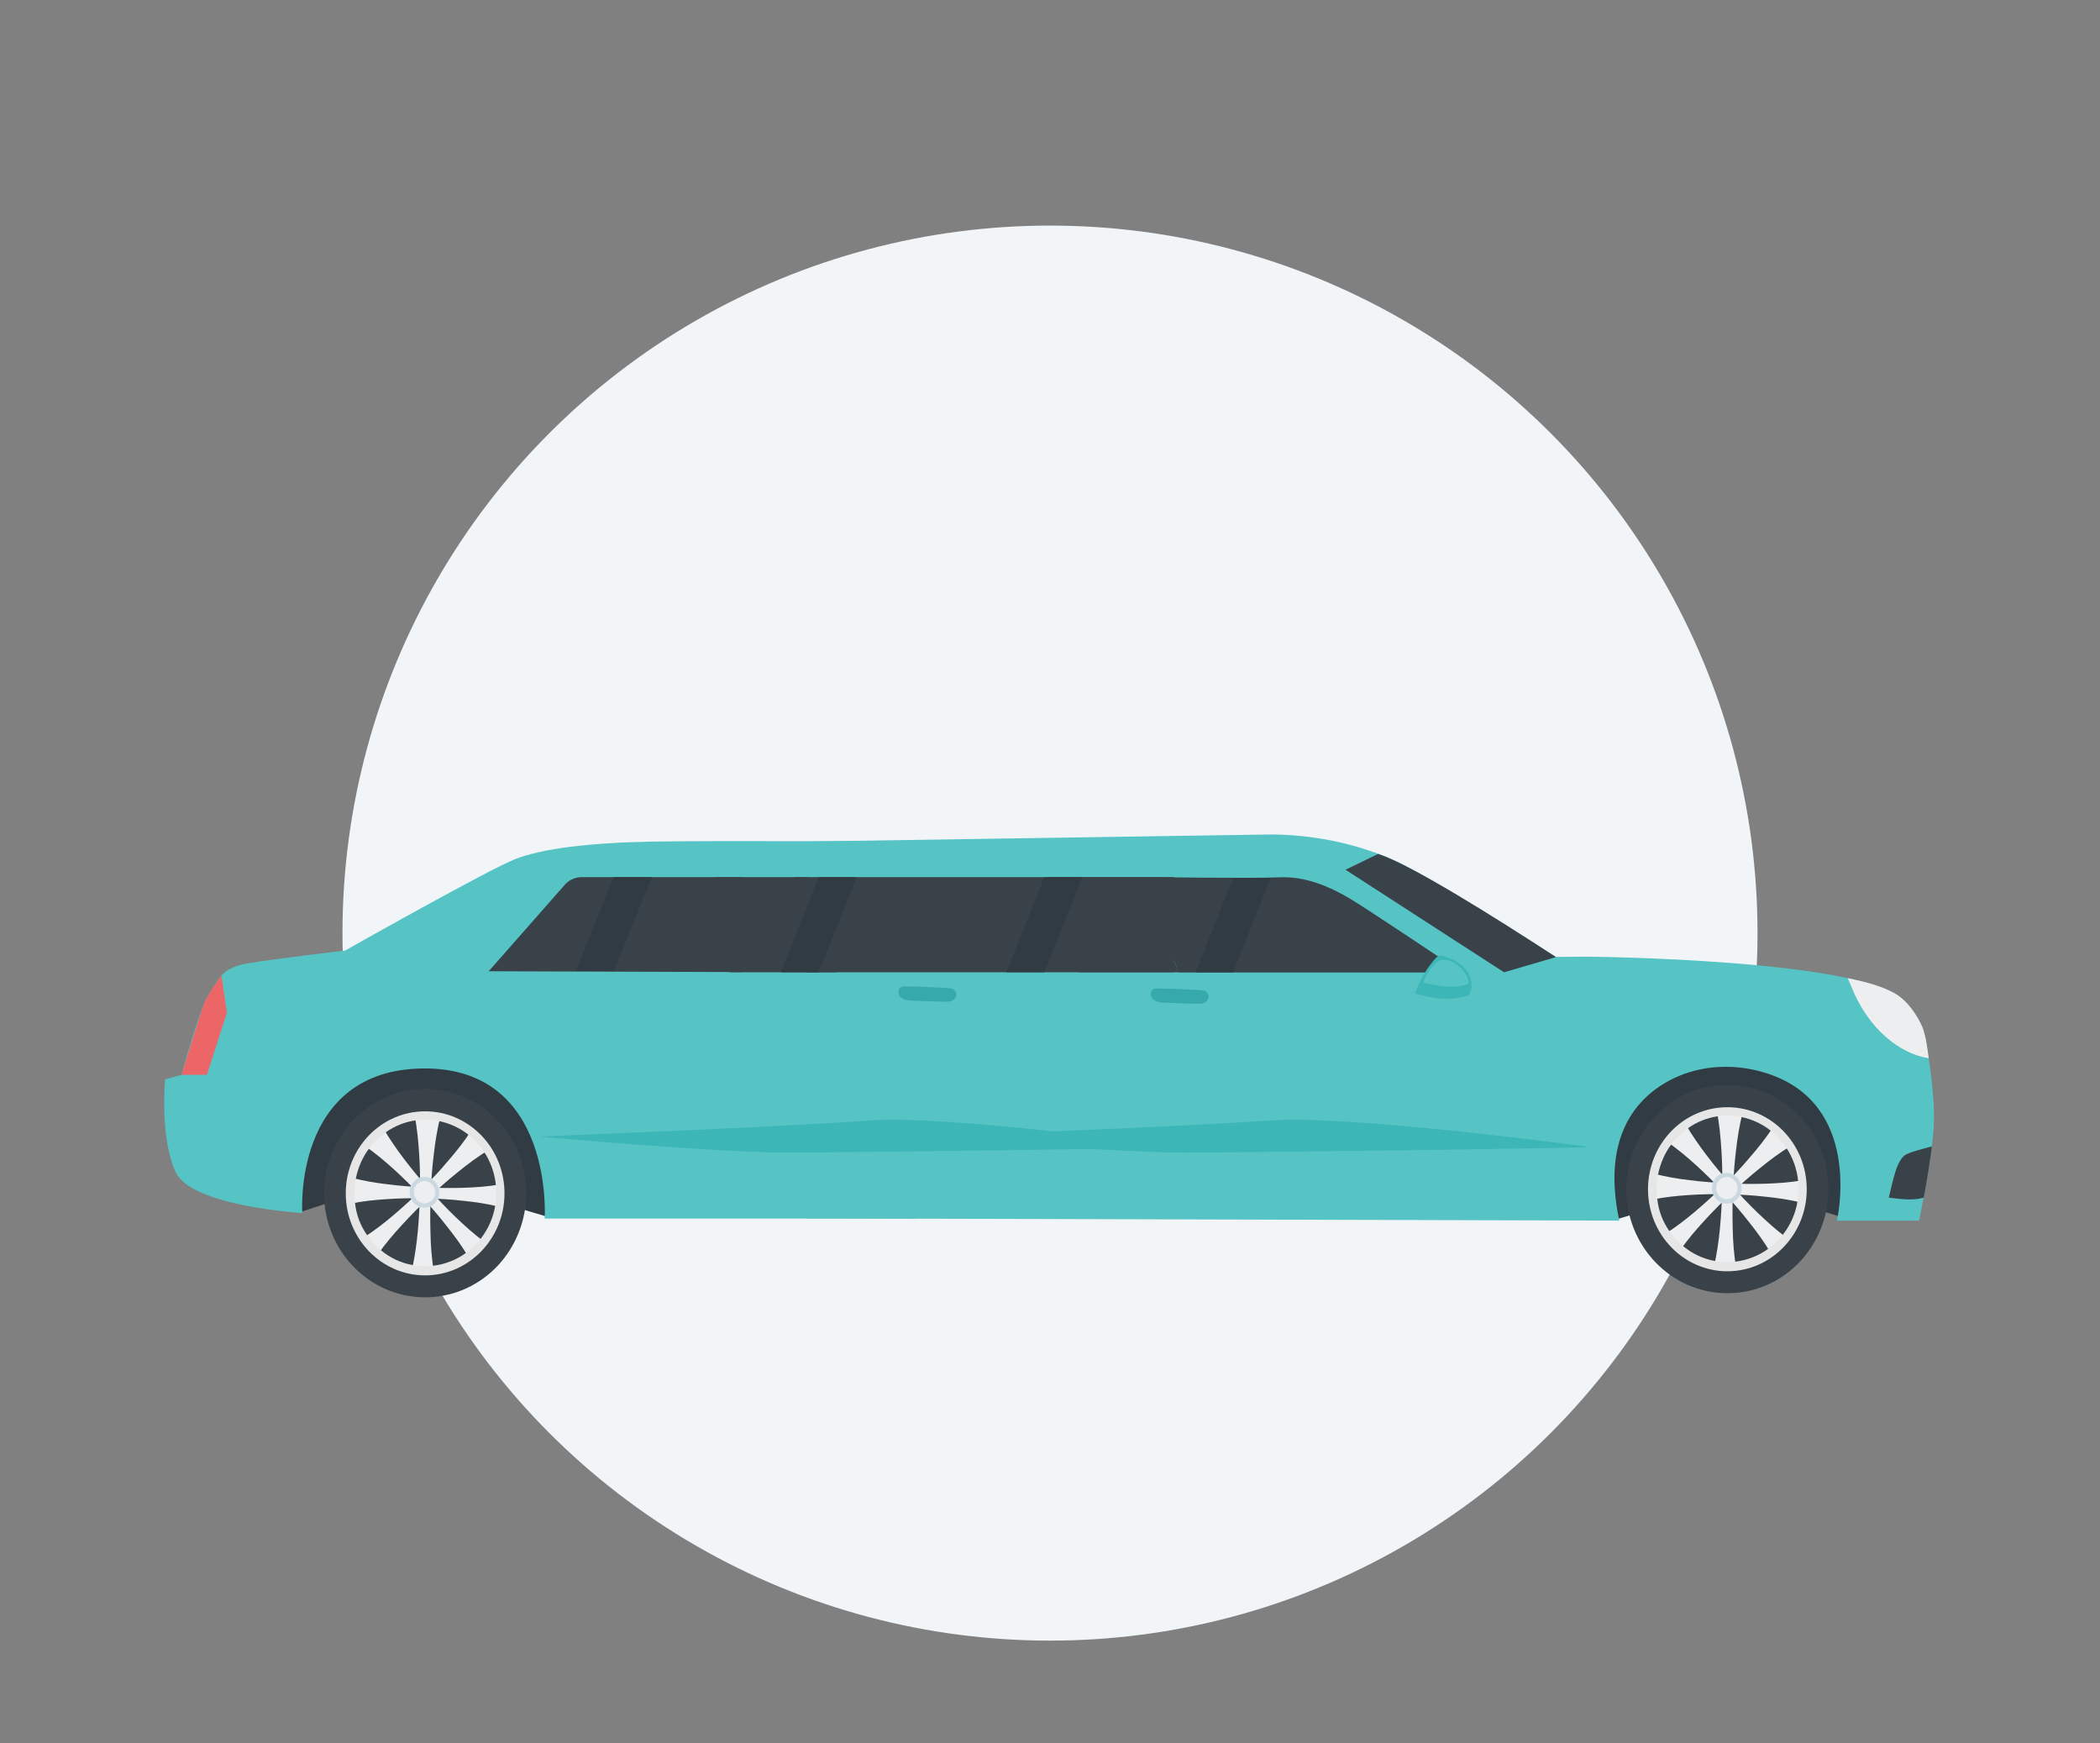 <?xml version="1.0" encoding="utf-8"?>
<!-- Generator: Adobe Illustrator 26.3.1, SVG Export Plug-In . SVG Version: 6.00 Build 0)  -->
<svg version="1.1" id="Layer_1" xmlns="http://www.w3.org/2000/svg" xmlns:xlink="http://www.w3.org/1999/xlink" x="0px" y="0px"
	 viewBox="0 0 1024 850" style="enable-background:new 0 0 1024 850;" xml:space="preserve">
<rect x="0" y="0" width="1024" height="850" fill="#808080" stroke="none"/>
<style type="text/css">
	.st0{fill:#F1F5F8;}
	.st1{fill:#303B43;}
	.st2{fill:#394249;}
	.st3{fill:#EDEEEF;}
	.st4{fill:#E6E6E6;}
	.st5{fill:#CAD8E1;}
	.st6{fill:#56C3C5;}
	.st7{fill:#3DB6B8;}
	.st8{fill:#35A9AB;}
	.st9{fill:#EC6567;}
</style>
<g>
	<circle class="st0" cx="512" cy="455" r="345"/>
	<path class="st1" d="M788.5,594.5l25-7.5l57-2l27.5,8.5c-0.3-12.3,4.4-31.8-4.5-45.1C882,524.5,860.8,516,835.3,516
		s-54.7,22.1-57.8,55.8c-0.2,2.1-0.4,11.2-0.5,13.2L788.5,594.5z"/>
	<path class="st2" d="M793,579.8c0,28.1,22.1,50.8,49.3,50.8c16.5,0,31.1-8.3,40-21.1c5.8-8.4,9.3-18.6,9.3-29.7
		c0-28.1-22.1-50.8-49.3-50.8c-18.6,0-34.7,10.6-43.1,26.3C795.2,562.5,793,570.9,793,579.8z"/>
	<path class="st3" d="M864.8,549.3c-3.5,5.4-7.4,10.3-11.5,15c-4,4.8-8.3,9.3-12.7,13.7c-4.4,4.3-9,8.5-13.7,12.5
		c-4.7,4-9.6,7.8-15,11.2l7.3,8.1c3.6-5.3,7.7-10,11.9-14.6c4.2-4.6,8.6-9,13.1-13.3c4.5-4.3,9.1-8.4,14-12.3
		c4.8-3.9,9.8-7.7,15.2-10.9L864.8,549.3L864.8,549.3z"/>
	<path class="st3" d="M837.2,541.9c1.2,6.3,1.8,12.7,2.2,19c0.4,6.3,0.5,12.6,0.4,18.9c-0.2,6.3-0.5,12.6-1.1,18.9
		c-0.6,6.3-1.5,12.6-2.9,18.8l10.7,0.4c-1-6.3-1.5-12.7-1.6-19c-0.2-6.3-0.1-12.6,0.1-18.9c0.3-6.3,0.7-12.6,1.5-18.9
		c0.7-6.3,1.7-12.6,3.3-18.8L837.2,541.9z"/>
	<path class="st3" d="M812.7,556.6c5.2,3.6,10,7.6,14.6,11.8c4.6,4.2,9,8.6,13.3,13.1c4.2,4.6,8.3,9.3,12.1,14.2
		c3.9,4.9,7.6,9.9,10.8,15.4l7.8-7.5c-5.1-3.7-9.7-7.9-14.2-12.2c-4.5-4.3-8.7-8.8-12.9-13.5c-4.1-4.6-8.1-9.4-11.9-14.4
		c-3.8-5-7.4-10.1-10.6-15.7L812.7,556.6L812.7,556.6z"/>
	<path class="st3" d="M805.5,585c6.1-1.3,12.3-1.9,18.4-2.3c6.1-0.4,12.2-0.5,18.3-0.4c6.1,0.2,12.2,0.5,18.3,1.2
		c6.1,0.6,12.2,1.5,18.2,3l0.4-11c-6.2,1.1-12.3,1.5-18.4,1.7c-6.1,0.2-12.2,0.1-18.3-0.2c-6.1-0.3-12.2-0.7-18.3-1.5
		c-6.1-0.7-12.2-1.7-18.2-3.4L805.5,585z"/>
	<path class="st4" d="M814,600.3c1.9,2.8,4.1,5.2,6.7,7.3c4.4,3.7,9.8,6.3,15.7,7.3c1.9,0.3,3.9,0.5,6,0.5c1.3,0,2.5-0.1,3.8-0.2
		c5.9-0.7,11.4-2.9,16.1-6.3c2.7-1.9,5.1-4.3,7.1-6.9c3.6-4.6,6.1-10.1,7.1-16.2c0.4-2,0.5-4.1,0.5-6.1c0-1.3-0.1-2.6-0.2-3.9
		c-0.6-5.8-2.6-11.3-5.6-15.9c-2.1-3.3-4.7-6.1-7.7-8.5c-4.1-3.3-9-5.6-14.3-6.7c-2.2-0.5-4.4-0.7-6.7-0.7c-1.6,0-3.1,0.1-4.6,0.3
		c-5.4,0.7-10.3,2.7-14.6,5.7c-3.2,2.2-6,4.9-8.3,8c-3.2,4.2-5.4,9.3-6.5,14.7c-0.4,2.3-0.7,4.6-0.7,7c0,1.6,0.1,3.2,0.3,4.7
		C808.7,590.4,810.8,595.7,814,600.3L814,600.3z M842.3,539.9c21.4,0,38.7,17.9,38.7,40s-17.4,40-38.7,40s-38.7-17.9-38.7-40
		S820.9,539.9,842.3,539.9z"/>
	<path class="st5" d="M839.7,584.2c0.5,0.2,1,0.4,1.5,0.5c0.3,0,0.5,0.1,0.8,0.1c0.4,0,0.8-0.1,1.3-0.2c0.6-0.1,1.1-0.4,1.6-0.7
		c0.5-0.4,1-0.8,1.4-1.4c0.3-0.5,0.6-1,0.7-1.5c0.1-0.5,0.2-1,0.2-1.6c0-0.1,0-0.3,0-0.4c0-0.6-0.2-1.2-0.4-1.8
		c-0.3-0.8-0.9-1.5-1.6-2.1c-0.3-0.3-0.7-0.5-1.1-0.7c-0.6-0.3-1.3-0.5-2.1-0.5c-0.4,0-0.7,0-1.1,0.1c-0.4,0.1-0.7,0.2-1,0.4
		c-1.1,0.5-1.9,1.3-2.5,2.3c-0.2,0.3-0.3,0.7-0.4,1c-0.1,0.5-0.2,1-0.2,1.5c0,0.7,0.1,1.3,0.4,1.9c0.1,0.3,0.3,0.7,0.5,1
		C838.1,583.1,838.9,583.8,839.7,584.2z M835.2,576.7c0-0.2,0.1-0.3,0.2-0.4c0.8-1.8,2.3-3.2,4-3.9c0.1-0.1,0.3-0.1,0.4-0.2
		c0.7-0.2,1.4-0.3,2.1-0.3c1.2,0,2.4,0.3,3.4,0.9c0.1,0,0.2,0.1,0.2,0.2c1.6,0.9,2.8,2.5,3.4,4.4c0,0,0,0,0,0.1
		c0.2,0.6,0.3,1.3,0.3,2c0,1.2-0.2,2.2-0.7,3.2c0,0,0,0,0,0c-0.8,1.6-2.1,2.9-3.7,3.6c-0.8,0.4-1.8,0.6-2.8,0.6
		c-0.8,0-1.7-0.1-2.4-0.4c-0.1,0-0.1,0-0.1-0.1c-1.7-0.6-3.1-1.9-3.9-3.5c-0.1-0.2-0.2-0.3-0.2-0.5c-0.4-0.9-0.6-1.9-0.6-2.9
		C834.7,578.4,834.9,577.5,835.2,576.7L835.2,576.7z"/>
	<path class="st6" d="M774.2,466.5c0,0,135.3,1.1,154.4,21.5c0,0,8.8,7.8,10.7,20.4s4.7,28.8,3.4,44.2c-1.3,15.3-6.9,42.6-6.9,42.6
		h-40.1c0,0,12.5-53-29.7-70.2c-15.2-6.2-33.1-6.6-48.1,0c-18.2,8-37.5,27.4-28.3,70.2L393,594.1l3.9-183.8l222.8-3.4
		c18.9,0.1,37.6,3.6,55.2,10.5c1.9,0.8,3.8,1.6,5.6,2.4c17,7.7,78.2,46.8,78.2,46.8L774.2,466.5L774.2,466.5z"/>
	<path class="st2" d="M921,584c5.5,0.6,11.6,1.6,17,0c1.1-4.6,4-23.5,4-25c-3.4,1-8.9,2.2-12.3,3.8C924.7,565.2,923,576.2,921,584
		L921,584z"/>
	<path class="st3" d="M902.8,481.2c7.9,20,23.3,32.7,37.7,34.8c-0.5-3.5-1-7-1.5-9.5c-0.1-0.7-0.9-3.3-1-4c-1-3.5-6.1-13-12.9-17.4
		c-4.1-2.6-11.1-5.6-24.1-8.1L902.8,481.2z"/>
	<path class="st7" d="M775,559.3c-1.4,0.5-160.8,2.7-198.1,2.7S452,554.2,452,554.2s127.2-4.9,166.7-7.8
		C658.2,543.4,775,559.3,775,559.3z"/>
	<path class="st1" d="M146.5,591l30.5-10l57,2.5l33.5,10c-0.3-12.3-0.1-29.8-9-43.1C247,526.5,225.8,518,200.3,518
		s-54.7,22.1-57.8,55.8c-0.2,2.1-0.4,11.2-0.5,13.2L146.5,591z"/>
	<path class="st2" d="M158,581.8c0,28.1,22.1,50.8,49.3,50.8c16.5,0,31.1-8.3,40-21.1c5.8-8.4,9.3-18.6,9.3-29.7
		c0-28.1-22.1-50.8-49.3-50.8c-18.6,0-34.7,10.6-43.1,26.3C160.2,564.5,158,572.9,158,581.8z"/>
	<path class="st3" d="M229.8,551.3c-3.5,5.4-7.4,10.3-11.5,15c-4,4.8-8.3,9.3-12.7,13.7c-4.4,4.3-9,8.5-13.7,12.5
		c-4.7,4-9.6,7.8-15,11.2l7.3,8.1c3.6-5.3,7.7-10,11.9-14.6c4.2-4.6,8.6-9,13.1-13.3c4.5-4.3,9.1-8.4,14-12.3
		c4.8-3.9,9.8-7.7,15.2-10.9L229.8,551.3L229.8,551.3z"/>
	<path class="st3" d="M202.2,543.9c1.2,6.3,1.8,12.7,2.2,19c0.4,6.3,0.5,12.6,0.4,18.9c-0.2,6.3-0.5,12.6-1.1,18.9
		c-0.6,6.3-1.5,12.6-2.9,18.8l10.7,0.4c-1-6.3-1.5-12.7-1.6-19c-0.2-6.3-0.1-12.6,0.1-18.9c0.3-6.3,0.7-12.6,1.5-18.9
		c0.7-6.3,1.7-12.6,3.3-18.8L202.2,543.9z"/>
	<path class="st3" d="M177.7,558.6c5.2,3.6,10,7.6,14.6,11.8c4.6,4.2,9,8.6,13.3,13.1c4.2,4.6,8.3,9.3,12.1,14.2
		c3.9,4.9,7.6,9.9,10.8,15.4l7.8-7.5c-5.1-3.7-9.7-7.9-14.2-12.2c-4.5-4.3-8.7-8.8-12.9-13.5c-4.1-4.6-8.1-9.4-11.9-14.4
		c-3.8-5-7.4-10.1-10.6-15.7L177.7,558.6L177.7,558.6z"/>
	<path class="st3" d="M170.5,587c6.1-1.3,12.3-1.9,18.4-2.3c6.1-0.4,12.2-0.5,18.3-0.4c6.1,0.2,12.2,0.5,18.3,1.2
		c6.1,0.6,12.2,1.5,18.2,3l0.4-11c-6.2,1.1-12.3,1.5-18.4,1.7c-6.1,0.2-12.2,0.1-18.3-0.2c-6.1-0.3-12.2-0.7-18.3-1.5
		c-6.1-0.7-12.2-1.7-18.2-3.4L170.5,587z"/>
	<path class="st4" d="M179,602.3c1.9,2.8,4.1,5.2,6.7,7.3c4.4,3.7,9.8,6.3,15.7,7.3c1.9,0.3,3.9,0.5,6,0.5c1.3,0,2.5-0.1,3.8-0.2
		c5.9-0.7,11.4-2.9,16.1-6.3c2.7-1.9,5.1-4.3,7.1-6.9c3.6-4.6,6.1-10.1,7.1-16.2c0.4-2,0.5-4.1,0.5-6.1c0-1.3-0.1-2.6-0.2-3.9
		c-0.6-5.8-2.6-11.3-5.6-15.9c-2.1-3.3-4.7-6.1-7.7-8.5c-4.1-3.3-9-5.6-14.3-6.7c-2.2-0.5-4.4-0.7-6.7-0.7c-1.6,0-3.1,0.1-4.6,0.3
		c-5.4,0.7-10.3,2.7-14.6,5.7c-3.2,2.2-6,4.9-8.3,8c-3.2,4.2-5.4,9.3-6.5,14.7c-0.4,2.3-0.7,4.6-0.7,7c0,1.6,0.1,3.2,0.3,4.7
		C173.7,592.4,175.8,597.7,179,602.3L179,602.3z M207.3,541.9c21.4,0,38.7,17.9,38.7,40s-17.4,40-38.7,40s-38.7-17.9-38.7-40
		S185.9,541.9,207.3,541.9z"/>
	<path class="st5" d="M204.7,586.2c0.5,0.2,1,0.4,1.5,0.5c0.3,0,0.5,0.1,0.8,0.1c0.4,0,0.8-0.1,1.3-0.2c0.6-0.1,1.1-0.4,1.6-0.7
		c0.5-0.4,1-0.8,1.4-1.4c0.3-0.5,0.6-1,0.7-1.5c0.1-0.5,0.2-1,0.2-1.6c0-0.1,0-0.3,0-0.4c0-0.6-0.2-1.2-0.4-1.8
		c-0.3-0.8-0.9-1.5-1.6-2.1c-0.3-0.3-0.7-0.5-1.1-0.7c-0.6-0.3-1.3-0.5-2.1-0.5c-0.4,0-0.7,0-1.1,0.1c-0.4,0.1-0.7,0.2-1,0.4
		c-1.1,0.5-1.9,1.3-2.5,2.3c-0.2,0.3-0.3,0.7-0.4,1c-0.1,0.5-0.2,1-0.2,1.5c0,0.7,0.1,1.3,0.4,1.9c0.1,0.3,0.3,0.7,0.5,1
		C203.1,585.1,203.9,585.8,204.7,586.2z M200.2,578.7c0-0.2,0.1-0.3,0.2-0.4c0.8-1.8,2.3-3.2,4-3.9c0.1-0.1,0.3-0.1,0.4-0.2
		c0.7-0.2,1.4-0.3,2.1-0.3c1.2,0,2.4,0.3,3.4,0.9c0.1,0,0.2,0.1,0.2,0.2c1.6,0.9,2.8,2.5,3.4,4.4c0,0,0,0,0,0.1
		c0.2,0.6,0.3,1.3,0.3,2c0,1.2-0.2,2.2-0.7,3.2c0,0,0,0,0,0c-0.8,1.6-2.1,2.9-3.7,3.6c-0.8,0.4-1.8,0.6-2.8,0.6
		c-0.8,0-1.7-0.1-2.4-0.4c-0.1,0-0.1,0-0.1-0.1c-1.7-0.6-3.1-1.9-3.9-3.5c-0.1-0.2-0.2-0.3-0.2-0.5c-0.4-0.9-0.6-1.9-0.6-2.9
		C199.7,580.4,199.9,579.5,200.2,578.7L200.2,578.7z"/>
	<path class="st6" d="M88.5,524.1c0,0,9.4-34.3,13.8-40.1s4.9-12,18.7-14.3s47.3-6.2,47.3-6.2s70.2-39.7,83.2-44.7
		c12.9-4.9,34.8-7.8,65.7-8.4c30.9-0.6,129.5,0,129.5,0v183.8H265.6c0,0,4.8-73.7-59.1-73.2c-64,0.5-59.1,70.5-59.1,70.5
		s-53.6-3.2-61.6-19.7c-8-16.5-5.3-45.5-5.3-45.5L88.5,524.1L88.5,524.1z"/>
	<path class="st8" d="M438.1,483.9l0,0.2c0.3,2.8,3.8,3.6,4.9,3.7c5.5,0.3,19.1,0.9,20.4,0.5c0.8-0.2,1.6-0.7,2.1-1.3
		c0.3-0.4,0.6-0.8,0.7-1.2c0.4-1.4-0.5-3.3-1.9-3.7c-1.5-0.5-19.1-1.1-23.2-1.1C440.2,480.9,438,481.3,438.1,483.9z"/>
	<path class="st8" d="M561.1,484.9l0,0.2c0.3,2.8,3.8,3.6,4.9,3.7c5.5,0.3,19.1,0.9,20.4,0.5c0.8-0.2,1.6-0.7,2.1-1.3
		c0.3-0.4,0.6-0.8,0.7-1.2c0.4-1.4-0.5-3.3-1.9-3.7c-1.5-0.5-19.1-1.1-23.2-1.1C563.2,481.9,561,482.3,561.1,484.9z"/>
	<path class="st9" d="M88.5,524.1h12.4l9.7-30.2l-2.6-18.2c0,0-6.5,8.5-8.5,13.8C97.5,494.8,88.5,524.1,88.5,524.1L88.5,524.1z"/>
	<path class="st2" d="M238.3,473.6l37.4-42.5c2.1-2.2,5-3.4,8-3.4h78.2V474L238.3,473.6z"/>
	<path class="st2" d="M560.8,427.7l13.6,46.5h138.5c0,0-44.3-29.8-54.3-35.8s-21.9-11.2-34.9-10.6S560.8,427.7,560.8,427.7
		L560.8,427.7z"/>
	<path class="st2" d="M672,416.4l-15.9,7.7l77.3,50l25.3-7.4C727.7,446.4,687.6,421.4,672,416.4L672,416.4z"/>
	<polygon class="st2" points="387.5,427.7 392.7,474.1 572.6,474.1 572.6,427.7 	"/>
	<polygon class="st2" points="560.8,427.7 512.5,427.7 526,474.1 574.4,474.1 	"/>
	<polygon class="st2" points="394.2,427.7 349.2,427.7 355.9,474.1 407.8,474.1 	"/>
	<polygon class="st1" points="399.2,427.7 380.7,474.1 399.2,474.1 417.7,427.7 	"/>
	<polygon class="st1" points="509.2,427.7 490.7,474.1 509.2,474.1 527.7,427.7 	"/>
	<polygon class="st1" points="299.3,427.7 280.8,473.5 299.3,473.5 317.9,427.7 	"/>
	<polygon class="st1" points="601.3,428.2 583,474.1 601.3,474.1 619.6,428.2 	"/>
	<path class="st7" d="M575,559.3c-1.3,0.5-155.3,2.7-191.3,2.7S263,554.2,263,554.2s122.9-4.9,161-7.8
		C462.2,543.4,575,559.3,575,559.3z"/>
	<path class="st7" d="M690,484.4c2.2-6.3,5.6-12.2,10-17.1c1-1.1,2.4-1.6,3.8-1.1c4.1,1.2,8.2,3.1,10.9,6.5
		c2.8,3.4,3.9,8.7,1.6,12.5C708,488.3,698.6,487,690,484.4L690,484.4z"/>
	<path class="st6" d="M707.6,468.8c-1.3-0.6-2.8-1-4.3-0.8c-2.1,0.3-3.6,1.8-4.8,3.3c-1.6,2-2.9,4.1-4,6.3c-0.2,0.4-0.4,0.9-0.2,1.3
		c0.2,0.4,0.9,0.6,1.4,0.7c6.3,1.2,13,2.4,19.1,0.6c1.8-0.6,1.6-1.3,1.1-2.7c-0.4-1.2-1.1-2.4-1.9-3.5
		C712.5,471.8,710.2,470,707.6,468.8L707.6,468.8z"/>
</g>
</svg>
